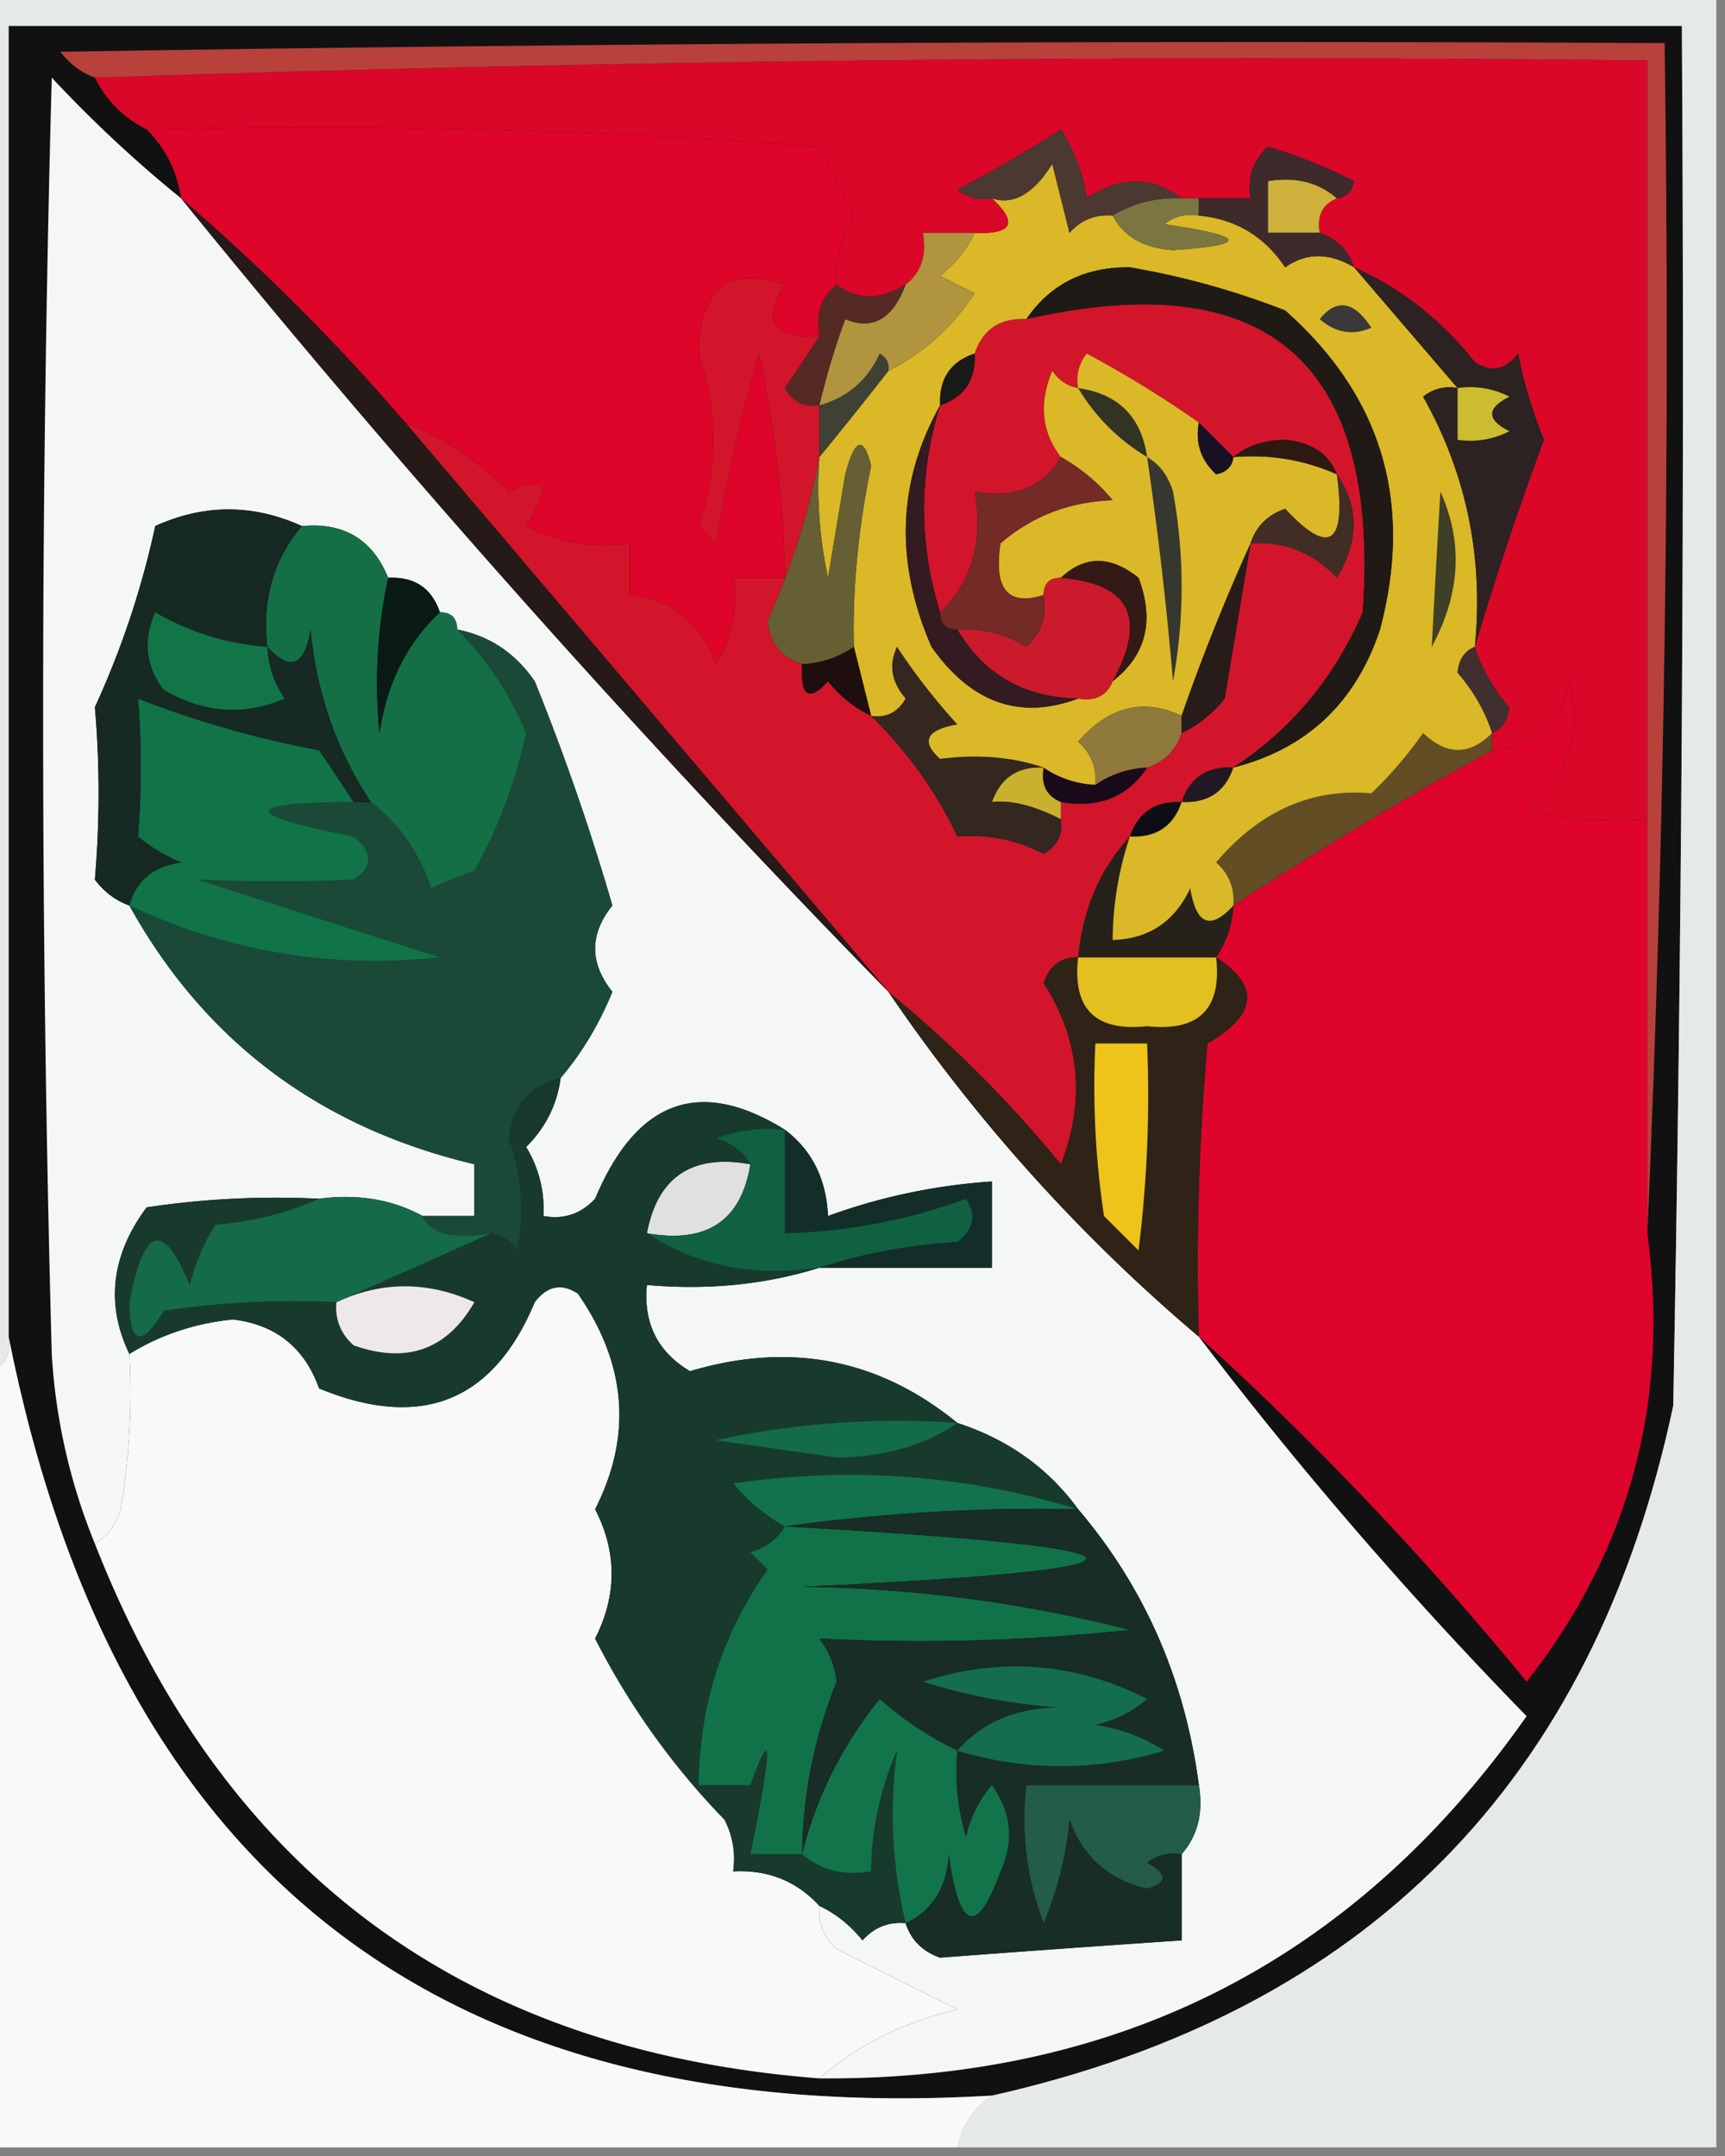 <svg xmlns="http://www.w3.org/2000/svg" width="100" height="125" style="shape-rendering:geometricPrecision;text-rendering:geometricPrecision;image-rendering:optimizeQuality;fill-rule:evenodd;clip-rule:evenodd"><rect width="100%" height="100%" fill="#808080" stroke="none"/><path style="opacity:1" fill="#111112" d="M57.5 121.5c-31.801 1.861-50.801-12.806-57-44v-76h97c.167 26.669 0 53.335-.5 80-4.625 21.792-17.792 35.125-39.5 40z"/><path style="opacity:1" fill="#de042b" d="M95.5 47.5v24c1.302 9.745-1.031 18.411-7 26a187.35 187.35 0 0 0-19-20c-.166-5.676 0-11.343.5-17 2.886-1.67 3.052-3.337.5-5a5.728 5.728 0 0 0 1-3c5.239-3.417 10.239-6.417 15-9 2.569-.094 4.069-1.428 4.5-4 .755 2.997-.078 5.497-2.5 7.5 2.31.497 4.643.663 7 .5z"/><path style="opacity:1" fill="#f5f6f6" d="M10.5 11.5a667.155 667.155 0 0 0 41 46 99.25 99.25 0 0 0 18 20 238.365 238.365 0 0 0 19 22c-9.925 14.13-23.592 21.13-41 21 2.175-1.917 4.842-3.25 8-4l-7-3.5c-.752-.671-1.086-1.504-1-2.5.958.453 1.792 1.119 2.5 2 .67-.752 1.504-1.086 2.5-1 .311.978.978 1.645 2 2 4.689-.354 9.355-.688 14-1v-5c.934-1.068 1.268-2.401 1-4-.81-6.132-3.144-11.466-7-16-1.728-2.377-4.061-4.044-7-5-4.551-3.725-9.718-4.725-15.5-3-1.876-1.119-2.71-2.786-2.5-5 3.542.313 6.875-.02 10-1h10v-5c-3.284.223-6.45.89-9.5 2-.1-2.153-.933-3.82-2.5-5-4.928-3.063-8.594-1.73-11 4-.825.886-1.825 1.219-3 1a6.845 6.845 0 0 0-1-4c1.13-1.122 1.797-2.456 2-4 1.225-1.437 2.225-3.104 3-5-1.333-1.667-1.333-3.333 0-5a135.3 135.3 0 0 0-4.5-13c-1.129-1.641-2.629-2.641-4.5-3 0-.667-.333-1-1-1-.473-1.406-1.473-2.073-3-2-.9-2.227-2.567-3.227-5-3-2.835-1.286-5.668-1.286-8.5 0A50.747 50.747 0 0 1 5.5 41c.286 3.286.286 6.62 0 10 .544.717 1.21 1.217 2 1.5 4.363 7.87 11.03 12.87 20 15v3h-3c-1.765-.961-3.765-1.295-6-1a50.441 50.441 0 0 0-10 .5c-2.052 2.774-2.386 5.607-1 8.5a40.936 40.936 0 0 1-.5 9c-.278.916-.778 1.582-1.5 2a34.355 34.355 0 0 1-2.5-11 1369.243 1369.243 0 0 1 0-74 73.503 73.503 0 0 0 7.5 7z"/><path style="opacity:1" fill="#f9f9f9" d="M47.5 110.5c-.086.996.248 1.829 1 2.5l7 3.5c-3.158.75-5.825 2.083-8 4-20.522-1.586-34.522-11.919-42-31 .722-.418 1.222-1.084 1.5-2 .498-2.982.665-5.982.5-9 1.807-1.115 3.807-1.781 6-2 2.485.296 4.151 1.63 5 4 5.922 2.433 10.09.767 12.5-5 .718-.95 1.55-1.117 2.5-.5 2.829 4.078 3.162 8.245 1 12.5 1.273 2.484 1.273 4.984 0 7.5a43.047 43.047 0 0 0 7.5 10.5c.483.948.65 1.948.5 3 2.014-.108 3.68.558 5 2z"/><path style="opacity:1" fill="#e5e9ea" d="M-.5-.5h100v125h-44c.282-1.278.949-2.278 2-3 21.708-4.875 34.875-18.208 39.5-40 .5-26.665.667-53.331.5-80H.5v76c.172.992-.162 1.658-1 2v-80z"/><path style="opacity:1" fill="#132e29" d="M45.5 65.5c1.567 1.18 2.4 2.847 2.5 5a34.461 34.461 0 0 1 9.5-2v5h-10c2.469-.817 5.135-1.317 8-1.5.95-.718 1.117-1.55.5-2.5a32.61 32.61 0 0 1-10.5 2v-6z"/><path style="opacity:1" fill="#2e2316" d="M62.5 55.5c-.345 2.988.988 4.321 4 4 3.012.321 4.345-1.012 4-4 2.552 1.663 2.386 3.33-.5 5-.5 5.657-.666 11.324-.5 17a99.25 99.25 0 0 1-18-20 70.881 70.881 0 0 1 10 10c1.43-3.714 1.097-7.214-1-10.5.336-1.03 1.003-1.53 2-1.5z"/><path style="opacity:1" fill="#e0e0e0" d="M43.5 67.5c-.53 3.28-2.53 4.613-6 4 .622-3.276 2.622-4.609 6-4z"/><path style="opacity:1" fill="#eec31a" d="M63.5 60.5h3a72.444 72.444 0 0 1-.5 12l-2-2a50.441 50.441 0 0 1-.5-10z"/><path style="opacity:1" fill="#0f6142" d="M45.5 65.5v6a32.61 32.61 0 0 0 10.5-2c.617.95.45 1.782-.5 2.5-2.865.183-5.531.683-8 1.5-3.83.569-7.163-.098-10-2 3.47.613 5.47-.72 6-4-.417-.722-1.084-1.222-2-1.5a8.434 8.434 0 0 1 4-.5z"/><path style="opacity:1" fill="#1a4a37" d="M26.5 36.5c1.871.359 3.371 1.359 4.5 3a135.3 135.3 0 0 1 4.5 13c-1.333 1.667-1.333 3.333 0 5-.775 1.896-1.775 3.563-3 5-1.785.426-2.785 1.592-3 3.5.752 2.154.919 4.32.5 6.5-.383-.556-.883-.89-1.5-1-2.267.355-3.6.021-4-1h3v-3c-8.97-2.13-15.637-7.13-20-15 5.733 2.69 11.733 3.69 18 3a2856.757 2856.757 0 0 1-14-4.5c2.986.128 5.986.128 9 0 1.14-.741 1.14-1.575 0-2.5-6.541-1.295-6.541-1.962 0-2h1c1.636 1.249 2.803 2.916 3.5 5 .92-.43 1.753-.764 2.5-1a28.985 28.985 0 0 0 3-8 18.178 18.178 0 0 0-4-6z"/><path style="opacity:1" fill="#e3bf1f" d="M62.5 55.5h8c.345 2.988-.988 4.321-4 4-3.012.321-4.345-1.012-4-4z"/><path style="opacity:1" fill="#27211b" d="M65.5 48.5a19.242 19.242 0 0 0-1 6c2.092-.061 3.592-1.061 4.5-3 .342 2.12 1.175 2.453 2.5 1a5.728 5.728 0 0 1-1 3h-8c.259-2.772 1.259-5.105 3-7z"/><path style="opacity:1" fill="#624d25" d="M86.5 42.5v1c-4.761 2.583-9.761 5.583-15 9 .086-.996-.248-1.83-1-2.5 2.53-2.971 5.53-4.304 9-4a23.591 23.591 0 0 0 3-3.5c1.365 1.307 2.698 1.307 4 0z"/><path style="opacity:1" fill="#0d0e15" d="M68.5 46.5c-.473 1.406-1.473 2.073-3 2 .473-1.406 1.473-2.073 3-2z"/><path style="opacity:1" fill="#d2152b" d="M47.5 19.5a186.2 186.2 0 0 1-2 3c.457.797 1.124 1.13 2 1v3c-.593 3.176-1.593 6.343-3 9.5.139 1.301.805 2.134 2 2.5-.107 1.879.393 2.212 1.5 1 .708.88 1.542 1.547 2.5 2 2.131 2.11 3.798 4.444 5 7a9.106 9.106 0 0 1 5 1c.797-.457 1.13-1.124 1-2v-1c2.198.38 3.865-.287 5-2 1-.333 1.667-1 2-2 .958-.453 1.792-1.12 2.5-2l1.5-9c1.984-.117 3.65.55 5 2 1.293-2.137 1.293-4.137 0-6-.47-1.194-1.47-1.86-3-2-1.226.02-2.226.353-3 1l-2-2a62.348 62.348 0 0 0-6.5-4 2.428 2.428 0 0 0-.5 2c-.617-.11-1.117-.444-1.5-1-.78 1.887-.613 3.554.5 5-1.052 1.756-2.719 2.423-5 2 .51 2.888-.157 5.221-2 7-1.242-3.984-1.242-7.984 0-12 1.406-.473 2.073-1.473 2-3 .473-1.406 1.473-2.073 3-2 14.007-3.168 20.507 2.499 19.5 17-1.642 3.8-4.142 6.8-7.5 9-1.527-.073-2.527.594-3 2-1.527-.073-2.527.594-3 2-1.741 1.895-2.741 4.228-3 7-.997-.03-1.664.47-2 1.5 2.097 3.286 2.43 6.786 1 10.5a70.881 70.881 0 0 0-10-10 64073.93 64073.93 0 0 0-28-33c2.236.89 4.236 2.222 6 4 2.177-1.004 2.51-.337 1 2a9.864 9.864 0 0 0 6 1v3c2.473.236 4.14 1.57 5 4 .952-1.545 1.285-3.212 1-5h3a67.368 67.368 0 0 0-1.5-13 110.985 110.985 0 0 0-2.5 11l-1-1c1.123-3.298 1.123-6.631 0-10 .057-3.748 1.724-5.082 5-4-1.371 2.12-.705 3.12 2 3z"/><path style="opacity:1" fill="#107448" d="M20.5 46.5c-6.541.038-6.541.705 0 2 1.14.925 1.14 1.759 0 2.5-3.014.128-6.014.128-9 0 5.055 1.638 9.722 3.138 14 4.5-6.267.69-12.267-.31-18-3 .38-1.431 1.38-2.264 3-2.5A9.468 9.468 0 0 1 8 48.5c.214-2.774.214-5.44 0-8a58.365 58.365 0 0 0 10.5 3 186.2 186.2 0 0 1 2 3z"/><path style="opacity:1" fill="#156f46" d="M17.5 30.5c2.433-.227 4.1.773 5 3a29.134 29.134 0 0 0-.5 9c.436-2.898 1.603-5.231 3.5-7 .667 0 1 .333 1 1a18.178 18.178 0 0 1 4 6 28.985 28.985 0 0 1-3 8c-.747.236-1.58.57-2.5 1-.697-2.084-1.864-3.751-3.5-5-1.973-2.967-3.14-6.3-3.5-10-.342 2.12-1.175 2.453-2.5 1-.315-2.71.352-5.044 2-7z"/><path style="opacity:1" fill="#201822" d="M71.5 44.5c-.473 1.406-1.473 2.073-3 2 .473-1.406 1.473-2.073 3-2z"/><path style="opacity:1" fill="#1a0b1c" d="M60.5 44.5c.891.61 1.891.943 3 1a5.728 5.728 0 0 1 3-1c-1.135 1.713-2.802 2.38-5 2-.838-.342-1.172-1.008-1-2z"/><path style="opacity:1" fill="#c9b02e" d="M60.5 44.5c-.172.992.162 1.658 1 2v1c-1.556-.79-2.89-1.124-4-1 .505-1.419 1.505-2.085 3-2z"/><path style="opacity:1" fill="#332720" d="M60.5 44.5c-1.495-.085-2.495.581-3 2 1.11-.124 2.444.21 4 1 .13.876-.203 1.543-1 2a9.106 9.106 0 0 0-5-1c-1.202-2.556-2.869-4.89-5-7 .876.13 1.543-.203 2-1-.826-.951-.992-1.951-.5-3a35.94 35.94 0 0 0 3.5 4.5c-1.8.317-2.134.984-1 2 2.18-.284 4.18-.117 6 .5z"/><path style="opacity:1" fill="#162923" d="M17.5 30.5c-1.648 1.956-2.315 4.29-2 7 1.325 1.453 2.158 1.12 2.5-1 .36 3.7 1.527 7.033 3.5 10h-1a186.2 186.2 0 0 0-2-3 58.365 58.365 0 0 1-10.5-3c.214 2.56.214 5.226 0 8a9.468 9.468 0 0 0 2.5 1.5c-1.62.236-2.62 1.069-3 2.5-.79-.283-1.456-.783-2-1.5.286-3.38.286-6.714 0-10A50.747 50.747 0 0 0 9 30.5c2.832-1.286 5.665-1.286 8.5 0z"/><path style="opacity:1" fill="#dab827" d="M64.5 12.5c.652 1.225 1.819 1.892 3.5 2 4.447-.301 4.28-.801-.5-1.5a2.428 2.428 0 0 1 2-.5c2.138.203 3.805 1.203 5 3 1.226-.863 2.56-.863 4 0l6 7a2.428 2.428 0 0 0-2 .5c2.51 4.47 3.51 9.304 3 14.5-.597.235-.93.735-1 1.5.93 1.077 1.596 2.244 2 3.5-1.302 1.307-2.635 1.307-4 0a23.591 23.591 0 0 1-3 3.5c-3.47-.304-6.47 1.029-9 4 .752.67 1.086 1.504 1 2.5-1.325 1.453-2.158 1.12-2.5-1-.908 1.939-2.408 2.939-4.5 3 .017-2.065.35-4.065 1-6 1.527.073 2.527-.594 3-2 1.527.073 2.527-.594 3-2 4.254-1.085 7.087-3.752 8.5-8 1.948-7.365.115-13.532-5.5-18.5a45.983 45.983 0 0 0-9-2.5c-2.602-.033-4.602.967-6 3-1.527-.073-2.527.594-3 2-1.406.473-2.073 1.473-2 3-2.474 4.424-2.64 9.091-.5 14 2.3 3.262 5.133 4.262 8.5 3 .992.172 1.658-.162 2-1 1.941-1.51 2.441-3.51 1.5-6-1.615-1.3-3.115-1.3-4.5 0-.667 0-1 .333-1 1-2.075.655-2.908-.345-2.5-3 1.826-1.574 3.992-2.407 6.5-2.5a10.521 10.521 0 0 0-3-2.5c-1.113-1.446-1.28-3.113-.5-5 .383.556.883.89 1.5 1a2.428 2.428 0 0 1 .5-2 62.348 62.348 0 0 1 6.5 4c-.219 1.175.114 2.175 1 3 .607-.124.94-.457 1-1 2.12-.175 4.12.159 6 1 .555 4.084-.445 4.75-3 2-1.022.355-1.689 1.022-2 2a119.532 119.532 0 0 0-4 10c-2.22-1.04-4.22-.54-6 1.5.752.67 1.086 1.504 1 2.5a5.728 5.728 0 0 1-3-1c-1.82-.617-3.82-.784-6-.5-1.134-1.016-.8-1.683 1-2a35.94 35.94 0 0 1-3.5-4.5c-.492 1.049-.326 2.049.5 3-.457.797-1.124 1.13-2 1l-1-4c-.086-3.334.247-6.834 1-10.5-.444-1.762-.944-1.595-1.5.5l-1 6a24.939 24.939 0 0 1-.5-7 274.753 274.753 0 0 0 4-5c2.053-1.034 3.72-2.534 5-4.5l-2-1c.88-.708 1.547-1.542 2-2.5 2.198.091 2.531-.575 1-2 1.25.407 2.417-.26 3.5-2l1 4c.67-.752 1.504-1.086 2.5-1z"/><path style="opacity:1" fill="#90793c" d="M68.5 41.5v1c-.333 1-1 1.667-2 2a5.728 5.728 0 0 0-3 1c.086-.996-.248-1.83-1-2.5 1.78-2.04 3.78-2.54 6-1.5z"/><path style="opacity:1" fill="#201a16" d="M71.5 44.5c3.358-2.2 5.858-5.2 7.5-9 1.007-14.501-5.493-20.168-19.5-17 1.398-2.033 3.398-3.033 6-3 3.08.527 6.08 1.36 9 2.5 5.615 4.968 7.448 11.135 5.5 18.5-1.413 4.248-4.246 6.915-8.5 8z"/><path style="opacity:1" fill="#281c1b" d="m72.5 31.5-1.5 9c-.708.88-1.542 1.547-2.5 2v-1a119.532 119.532 0 0 1 4-10z"/><path style="opacity:1" fill="#402f2e" d="M85.5 37.5c.404 1.256 1.07 2.423 2 3.5-.07.765-.403 1.265-1 1.5-.404-1.256-1.07-2.423-2-3.5.07-.765.403-1.265 1-1.5z"/><path style="opacity:1" fill="#1e0e0d" d="m49.5 37.5 1 4c-.958-.453-1.792-1.12-2.5-2-1.107 1.212-1.607.879-1.5-1a5.728 5.728 0 0 0 3-1z"/><path style="opacity:1" fill="#117548" d="M15.5 37.5a5.576 5.576 0 0 0 1 3c-2.337 1.012-4.67.845-7-.5-1.054-1.388-1.22-2.888-.5-4.5a14.826 14.826 0 0 0 6.5 2z"/><path style="opacity:1" fill="#cc1a2d" d="M61.5 33.5c4.011.335 5.011 2.335 3 6-.342.838-1.008 1.172-2 1-3.114-.055-5.448-1.388-7-4a6.845 6.845 0 0 1 4 1c.886-.825 1.219-1.825 1-3 0-.667.333-1 1-1z"/><path style="opacity:1" fill="#665f33" d="M49.5 37.5a5.728 5.728 0 0 1-3 1c-1.195-.366-1.861-1.199-2-2.5 1.407-3.157 2.407-6.324 3-9.5-.163 2.357.003 4.69.5 7l1-6c.556-2.095 1.056-2.262 1.5-.5-.753 3.666-1.086 7.166-1 10.5z"/><path style="opacity:1" fill="#3f3f28" d="M83.5 28.5c1.33 2.94 1.163 5.94-.5 9 .152-2.947.319-5.947.5-9z"/><path style="opacity:1" fill="#341a21" d="M54.5 23.5c-1.242 4.016-1.242 8.016 0 12 0 .667.333 1 1 1 1.552 2.612 3.886 3.945 7 4-3.367 1.262-6.2.262-8.5-3-2.14-4.909-1.974-9.576.5-14z"/><path style="opacity:1" fill="#742a26" d="M61.5 26.5a10.521 10.521 0 0 1 3 2.5c-2.508.093-4.674.926-6.5 2.5-.408 2.655.425 3.655 2.5 3 .219 1.175-.114 2.175-1 3a6.845 6.845 0 0 0-4-1c-.667 0-1-.333-1-1 1.843-1.779 2.51-4.112 2-7 2.281.423 3.948-.244 5-2z"/><path style="opacity:1" fill="#0a1a14" d="M22.5 33.5c1.527-.073 2.527.594 3 2-1.897 1.769-3.064 4.102-3.5 7a29.134 29.134 0 0 1 .5-9z"/><path style="opacity:1" fill="#36372e" d="M66.5 26.5c.722.418 1.222 1.084 1.5 2a30.499 30.499 0 0 1 0 11c-.37-4.363-.87-8.696-1.5-13z"/><path style="opacity:1" fill="#331a17" d="M61.5 33.5c1.385-1.3 2.885-1.3 4.5 0 .941 2.49.441 4.49-1.5 6 2.011-3.665 1.011-5.665-3-6z"/><path style="opacity:1" fill="#422d24" d="M77.5 27.5c1.293 1.863 1.293 3.863 0 6-1.35-1.45-3.016-2.117-5-2 .311-.978.978-1.645 2-2 2.555 2.75 3.555 2.084 3-2z"/><path style="opacity:1" fill="#da0729" d="M95.5 47.5a24.939 24.939 0 0 1-7-.5c2.422-2.003 3.255-4.503 2.5-7.5-.431 2.572-1.931 3.906-4.5 4v-1c.597-.235.93-.735 1-1.5-.93-1.077-1.596-2.244-2-3.5a190.846 190.846 0 0 1 4-12 28.04 28.04 0 0 1-1.5-5c-.718.95-1.55 1.117-2.5.5-1.941-2.454-4.275-4.287-7-5.5-.333-1-1-1.667-2-2-.172-.992.162-1.658 1-2 .543-.06.876-.393 1-1a29.786 29.786 0 0 0-5-2c-.886.825-1.219 1.825-1 3h-4c-1.723-1.307-3.556-1.307-5.5 0a10.253 10.253 0 0 0-1.5-4 76.838 76.838 0 0 1-6 3.5 2.428 2.428 0 0 0 2 .5c1.531 1.425 1.198 2.091-1 2h-3c.237 1.291-.096 2.291-1 3-1.464.905-2.798.905-4 0a6.845 6.845 0 0 1 1-4l-2-4a381.125 381.125 0 0 0-39-1 6.54 6.54 0 0 1-3-3 2025.605 2025.605 0 0 1 90-1v44z"/><path style="opacity:1" fill="#181123" d="m69.5 24.5 2 2c-.06.543-.393.876-1 1-.886-.825-1.219-1.825-1-3z"/><path style="opacity:1" fill="#2c2221" d="M78.5 15.5c2.725 1.213 5.059 3.046 7 5.5.95.617 1.782.45 2.5-.5a28.04 28.04 0 0 0 1.5 5 190.846 190.846 0 0 0-4 12c.51-5.196-.49-10.03-3-14.5a2.428 2.428 0 0 1 2-.5l-6-7z"/><path style="opacity:1" fill="#2d1914" d="M71.5 26.5c.774-.647 1.774-.98 3-1 1.53.14 2.53.806 3 2-1.88-.841-3.88-1.175-6-1z"/><path style="opacity:1" fill="#251a18" d="M10.5 11.5a119.667 119.667 0 0 1 13 13c9.356 11.02 18.69 22.02 28 33a667.155 667.155 0 0 1-41-46z"/><path style="opacity:1" fill="#cbbd2f" d="M84.5 22.5a4.932 4.932 0 0 1 3 .5c-1.333.667-1.333 1.333 0 2a4.932 4.932 0 0 1-3 .5v-3z"/><path style="opacity:1" fill="#323325" d="M62.5 22.5c2.333.333 3.667 1.667 4 4-1.667-1-3-2.333-4-4z"/><path style="opacity:1" fill="#191917" d="M56.5 20.5c.073 1.527-.594 2.527-2 3-.073-1.527.594-2.527 2-3z"/><path style="opacity:1" fill="#3f4134" d="M51.5 21.5a274.753 274.753 0 0 1-4 5v-3c1.613-.444 2.78-1.444 3.5-3 .399.228.565.562.5 1z"/><path style="opacity:1" fill="#b0943e" d="M56.5 13.5c-.453.958-1.12 1.792-2 2.5l2 1c-1.28 1.966-2.947 3.466-5 4.5.065-.438-.101-.772-.5-1-.72 1.556-1.887 2.556-3.5 3a42.618 42.618 0 0 1 1.5-5c1.58.672 2.746.005 3.5-2 .904-.709 1.237-1.709 1-3h3z"/><path style="opacity:1" fill="#3a3839" d="M76.5 18.5c.997-1.212 1.997-1.046 3 .5-1.077.47-2.077.303-3-.5z"/><path style="opacity:1" fill="#562a24" d="M48.5 16.5c1.202.905 2.536.905 4 0-.754 2.005-1.92 2.672-3.5 2a42.618 42.618 0 0 0-1.5 5c-.876.13-1.543-.203-2-1a186.2 186.2 0 0 0 2-3c-.237-1.291.096-2.291 1-3z"/><path style="opacity:1" fill="#cdb13c" d="M77.5 11.5c-.838.342-1.172 1.008-1 2h-3v-3c1.599-.268 2.932.066 4 1z"/><path style="opacity:1" fill="#7b7641" d="M68.5 11.5h1v1a2.428 2.428 0 0 0-2 .5c4.78.699 4.947 1.199.5 1.5-1.681-.108-2.848-.775-3.5-2 1.208-.734 2.541-1.067 4-1z"/><path style="opacity:1" fill="#3f2a2b" d="M77.5 11.5c-1.068-.934-2.401-1.268-4-1v3h3c1 .333 1.667 1 2 2-1.44-.863-2.774-.863-4 0-1.195-1.797-2.862-2.797-5-3v-1h3c-.219-1.175.114-2.175 1-3a29.786 29.786 0 0 1 5 2c-.124.607-.457.94-1 1z"/><path style="opacity:1" fill="#4b3831" d="M68.5 11.5c-1.459-.067-2.792.266-4 1-.996-.086-1.83.248-2.5 1l-1-4c-1.083 1.74-2.25 2.407-3.5 2a2.428 2.428 0 0 1-2-.5 76.838 76.838 0 0 0 6-3.5 10.253 10.253 0 0 1 1.5 4c1.944-1.307 3.777-1.307 5.5 0z"/><path style="opacity:1" fill="#de042a" d="M8.5 7.5c13.017-.332 26.017 0 39 1l2 4a6.845 6.845 0 0 0-1 4c-.904.709-1.237 1.709-1 3-2.705.12-3.371-.88-2-3-3.276-1.082-4.943.252-5 4 1.123 3.369 1.123 6.702 0 10l1 1a110.985 110.985 0 0 1 2.5-11 67.368 67.368 0 0 1 1.5 13h-3c.285 1.788-.048 3.455-1 5-.86-2.43-2.527-3.764-5-4v-3a9.864 9.864 0 0 1-6-1c1.51-2.337 1.177-3.004-1-2-1.764-1.778-3.764-3.11-6-4a119.667 119.667 0 0 0-13-13c-.233-1.562-.9-2.895-2-4z"/><path style="opacity:1" fill="#b8413b" d="M95.5 71.5v-68c-30.171-.331-60.171.002-90 1-.79-.283-1.456-.783-2-1.5 30.998-.5 61.998-.667 93-.5.33 23.173-.002 46.173-1 69z"/><path style="opacity:1" fill="#183a2d" d="M32.5 62.5c-.203 1.544-.87 2.878-2 4a6.845 6.845 0 0 1 1 4c1.175.219 2.175-.114 3-1 2.406-5.73 6.072-7.063 11-4a8.434 8.434 0 0 0-4 .5c.916.278 1.583.778 2 1.5-3.378-.609-5.378.724-6 4 2.837 1.902 6.17 2.569 10 2-3.125.98-6.458 1.313-10 1-.21 2.214.624 3.881 2.5 5 5.782-1.725 10.949-.725 15.5 3 2.939.956 5.272 2.623 7 5-6.49-1.99-13.156-2.49-20-1.5a10.521 10.521 0 0 0 3 2.5c-.417.722-1.084 1.222-2 1.5l1 1c-2.627 3.716-3.96 7.883-4 12.5h3c1.285-3.617 1.285-2.284 0 4h3c1.068.934 2.401 1.268 4 1 .023-2.427.523-4.76 1.5-7a27.065 27.065 0 0 0 .5 10c-.996-.086-1.83.248-2.5 1-.708-.881-1.542-1.547-2.5-2-1.32-1.442-2.986-2.108-5-2a4.932 4.932 0 0 0-.5-3A43.047 43.047 0 0 1 34.5 95c1.273-2.516 1.273-5.016 0-7.5 2.162-4.255 1.829-8.422-1-12.5-.95-.617-1.782-.45-2.5.5-2.41 5.767-6.578 7.433-12.5 5-.849-2.37-2.515-3.704-5-4-2.193.219-4.193.885-6 2-1.386-2.893-1.052-5.726 1-8.5a50.441 50.441 0 0 1 10-.5c-1.792.81-3.792 1.31-6 1.5a11.362 11.362 0 0 0-1.5 3.5c-1.518-3.74-2.684-3.407-3.5 1 .035 2.474.702 2.64 2 .5a50.441 50.441 0 0 1 10-.5l9-4c.617.11 1.117.444 1.5 1 .419-2.18.252-4.346-.5-6.5.215-1.908 1.215-3.074 3-3.5z"/><path style="opacity:1" fill="#126c4a" d="M55.5 82.5c-1.897 1.305-4.23 1.971-7 2l-7-1a49.873 49.873 0 0 1 14-1z"/><path style="opacity:1" fill="#eee8ed" d="M19.5 75.5c2.635-1.23 5.301-1.23 8 0-1.588 2.757-3.921 3.59-7 2.5-.752-.67-1.086-1.504-1-2.5z"/><path style="opacity:1" fill="#146a49" d="M18.5 69.5c2.235-.295 4.235.039 6 1 .4 1.021 1.733 1.355 4 1l-9 4a50.441 50.441 0 0 0-10 .5c-1.298 2.14-1.965 1.974-2-.5.816-4.407 1.982-4.74 3.5-1 .31-1.266.81-2.433 1.5-3.5 2.208-.19 4.208-.69 6-1.5z"/><path style="opacity:1" fill="#11724d" d="M62.5 87.5c-5.643-.12-11.31.214-17 1a10.521 10.521 0 0 1-3-2.5c6.844-.99 13.51-.49 20 1.5z"/><path style="opacity:1" fill="#117249" d="M45.5 88.5c22.947 1.286 23.28 2.453 1 3.5 6.46.079 12.793.912 19 2.5-5.976.637-11.976.804-18 .5a4.938 4.938 0 0 1 1 2.5 27.353 27.353 0 0 0-2 10h-3c1.285-6.284 1.285-7.617 0-4h-3c.04-4.617 1.373-8.784 4-12.5l-1-1c.916-.278 1.583-.778 2-1.5z"/><path style="opacity:1" fill="#f9f9f9" d="M.5 77.5c6.199 31.194 25.199 45.861 57 44-1.051.722-1.718 1.722-2 3h-56v-45c.838-.342 1.172-1.008 1-2z"/><path style="opacity:1" fill="#172d25" d="M45.5 88.5c5.69-.786 11.357-1.12 17-1 3.856 4.534 6.19 9.868 7 16h-10a16.868 16.868 0 0 0 1 8 20.211 20.211 0 0 0 1.5-6c.759 2.135 2.259 3.468 4.5 4 1.196-.346 1.196-.846 0-1.5a2.429 2.429 0 0 1 2-.5v5c-4.645.312-9.311.646-14 1-1.022-.355-1.689-1.022-2-2 1.545-.73 2.378-2.063 2.5-4 .623 4.432 1.623 4.765 3 1 .797-1.759.63-3.426-.5-5a6.807 6.807 0 0 0-1.5 3 12.935 12.935 0 0 1-.5-5 19.333 19.333 0 0 1-4.5-3c-2.175 2.708-3.675 5.708-4.5 9a27.353 27.353 0 0 1 2-10 4.938 4.938 0 0 0-1-2.5c6.024.304 12.024.137 18-.5a80.352 80.352 0 0 0-19-2.5c22.28-1.047 21.947-2.214-1-3.5z"/><path style="opacity:1" fill="#146e4e" d="M55.5 101.5c1.449-1.664 3.449-2.498 6-2.5a34.208 34.208 0 0 1-8-1.5c4.501-1.45 8.834-1.116 13 1a6.807 6.807 0 0 1-3 1.5c1.438.219 2.771.719 4 1.5-4.011 1.198-8.011 1.198-12 0z"/><path style="opacity:1" fill="#235c47" d="M69.5 103.5c.268 1.599-.066 2.932-1 4a2.429 2.429 0 0 0-2 .5c1.196.654 1.196 1.154 0 1.5-2.241-.532-3.741-1.865-4.5-4a20.211 20.211 0 0 1-1.5 6 16.868 16.868 0 0 1-1-8h10z"/><path style="opacity:1" fill="#12744b" d="M55.5 101.5c-.16 1.699.007 3.366.5 5a6.807 6.807 0 0 1 1.5-3c1.13 1.574 1.297 3.241.5 5-1.377 3.765-2.377 3.432-3-1-.122 1.937-.955 3.27-2.5 4a27.065 27.065 0 0 1-.5-10 17.758 17.758 0 0 0-1.5 7c-1.599.268-2.932-.066-4-1 .825-3.292 2.325-6.292 4.5-9a19.333 19.333 0 0 0 4.5 3z"/></svg>